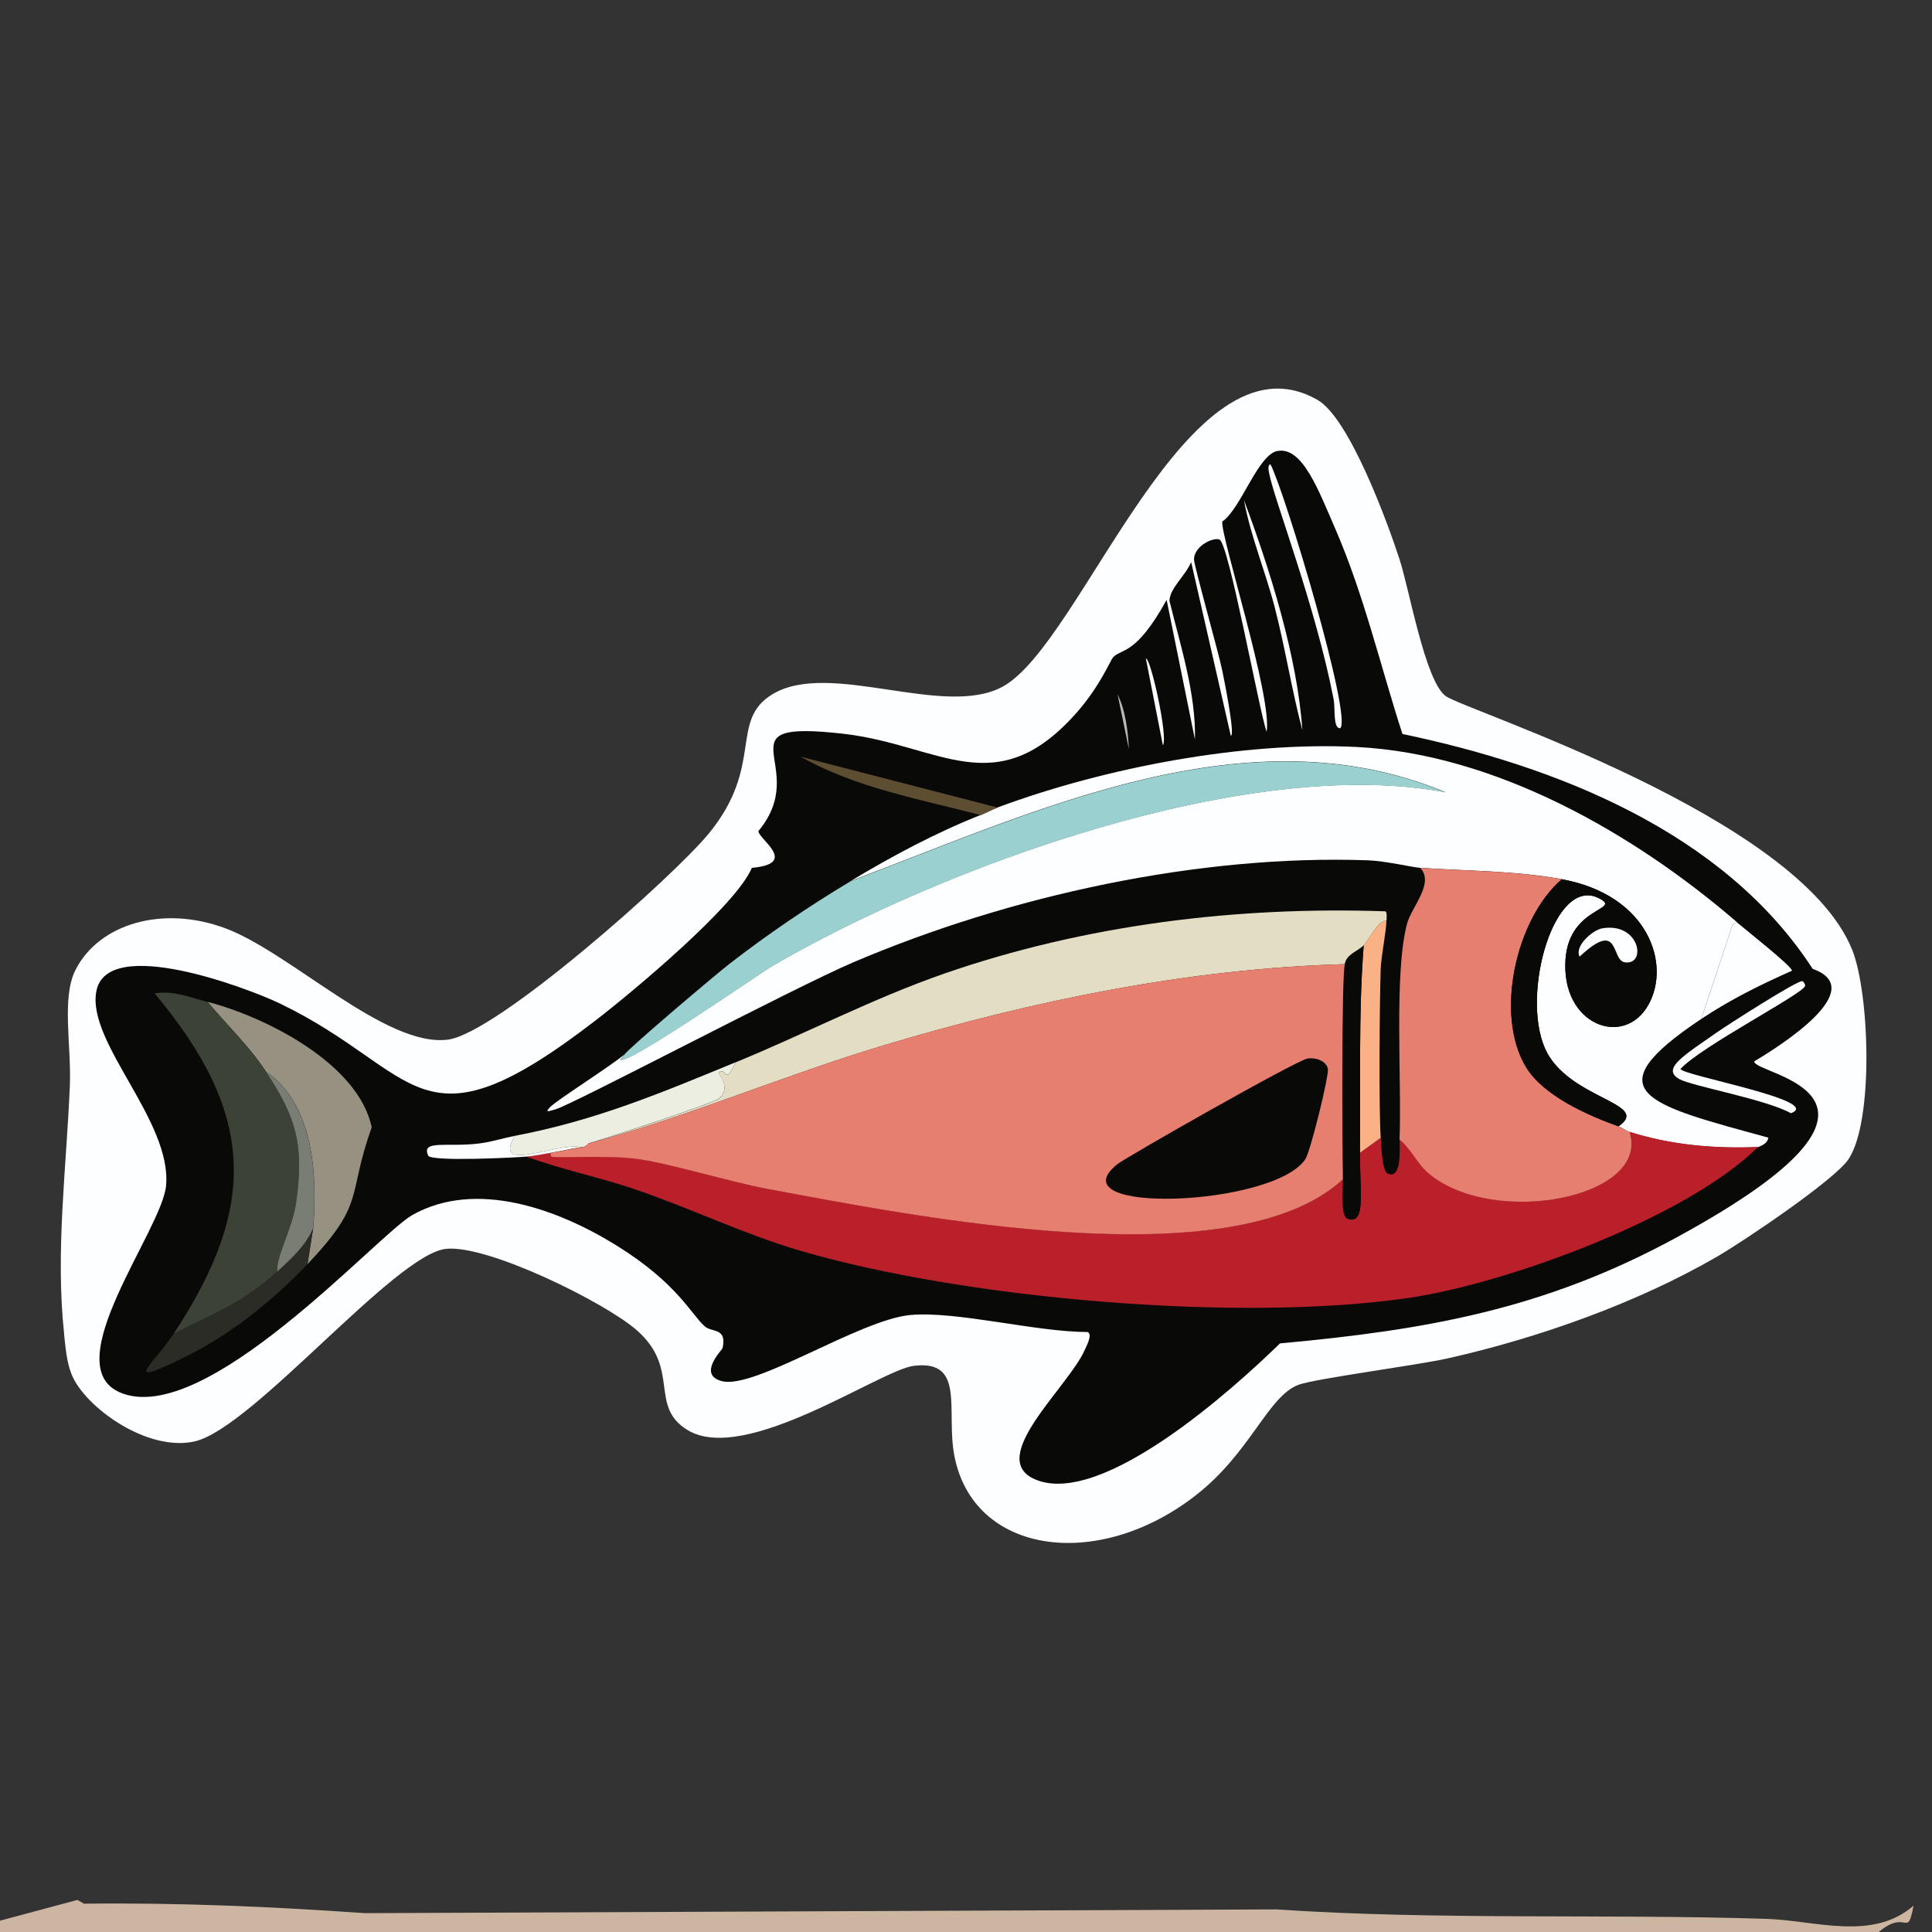 <?xml version="1.0" encoding="UTF-8"?>
<svg id="Layer_1" data-name="Layer 1" xmlns="http://www.w3.org/2000/svg" viewBox="0 0 200 200"><rect x="0" y="0" width="200" height="200" fill="#333333" stroke="none"/>
  <defs>
    <style>
      .cls-1 {
        fill: #fab185;
      }

      .cls-1, .cls-2, .cls-3, .cls-4, .cls-5, .cls-6, .cls-7, .cls-8, .cls-9, .cls-10, .cls-11, .cls-12, .cls-13, .cls-14, .cls-15 {
        stroke-width: 0px;
      }

      .cls-2 {
        fill: #5d4e32;
      }

      .cls-3 {
        fill: #7a7d74;
      }

      .cls-4 {
        fill: #2b2c26;
      }

      .cls-5 {
        fill: #9ad0d0;
      }

      .cls-6 {
        fill: #3c4235;
      }

      .cls-7 {
        fill: #090908;
      }

      .cls-8 {
        fill: #cdb6a1;
      }

      .cls-9 {
        fill: #b8b7b6;
      }

      .cls-10 {
        fill: #ba202a;
      }

      .cls-11 {
        fill: #979182;
      }

      .cls-12 {
        fill: #fdfeff;
      }

      .cls-13 {
        fill: #e3ddc4;
      }

      .cls-14 {
        fill: #e77f70;
      }

      .cls-15 {
        fill: #ebeee0;
      }
    </style>
  </defs>
  <path class="cls-8" d="M194.48,200H0v-1.17l8.01-2.15.68.39c9.71-.12,19.41.3,29.09.98l94.31-.39c16.9,1.13,33.85.44,50.77.98,5.05.16,10.98,2.34,15.23-1.37-.68,3.53-.62.26-3.61,2.73Z"/>
  <g>
    <path class="cls-12" d="M6.64,138.09c-.92-8.5.24-17.2.59-25.68.17-4.21-.88-9.13.59-12.01,2.42-4.77,9.01-6.73,15.52-4.3,6.78,2.54,16.61,12.37,23.04,11.52,5.1-.67,23.42-16.94,27.04-21.39,5.71-7.01,2.04-11.63,6.54-14.36,5.92-3.59,17.72,2.52,23.82-.78,8.28-4.47,19.11-37.43,32.61-29.69,3.3,1.89,7.25,12.69,8.49,16.5,1.03,3.17,2.65,12.61,4.78,14.16,2.05,1.49,36.54,12.43,42.08,26.27,1.79,4.47,2.26,17.72-.39,21.68-1.44,2.15-10.9,8.51-13.57,10.06-8.31,4.82-18.56,8.45-27.92,10.55-3.32.74-13.65,2.08-15.43,2.73-3.2,1.19-4.96,7.06-10.74,11.52-10.16,7.84-22.97,6.01-24.9-4.2-.88-4.67,1.19-9.94-4.2-9.28-3.47.43-17.47,10.29-23.43,6.64-4.04-2.48-.66-6.35-5.27-10.35-3.35-2.91-15.44-8.86-19.72-8.4-5.28.57-19.96,18.49-25.97,19.92-4.92,1.17-11.44-3.55-12.79-6.93-.52-1.3-.63-2.82-.78-4.2Z"/>
    <g>
      <path class="cls-7" d="M132.29,46.68c2.54-.42,4.19,4.03,5.96,8.11,2.96,6.84,4.66,14.18,6.93,21.19,15.91,3.33,33.27,10.13,42.47,24.32,5.96,2.11-3.46,8.03-6.05,9.57-.14,1.45,19.43,3.29-8.1,18.26-13.61,7.4-25.77,9.54-41,10.94-4.7,4.6-18.5,17.07-25.38,14.06-5.06-2.21,3.5-9.57,5.17-13.38.19-.43.85-1.63.29-1.86-5.35,0-13.58-2.2-18.35-1.76-5.27.49-16.13,7.76-19.53,6.84-2.52-.69.05-3.21.1-3.42.48-2.13-1.11-1.59-1.85-2.25-1.41-1.25-2.85-4.49-9.18-8.4-5.97-3.69-14.46-6.85-21.09-3.12-3.6,2.03-21.48,22.15-30.27,18.36-6.61-2.86,4.36-16.82,4.78-21.39.62-6.72-8.21-14.81-7.22-20.12,1.09-5.88,15.73-.33,19.04,1.27,14.57,7.03,14.17,15.96,32.61,1.76,3.89-3,14.57-11.9,16.21-15.82,4.93-.44.65-3,.68-3.81,5.65-6.76-4.44-11.6,8.88-10.06,9.87,1.14,15.72,7.3,24.11-2.25,2.37-2.7,3.48-5.41,3.71-5.66.88-.96,2.35-.14,5.56-5.96l2.93,14.45c.11-4.77-1.51-9.74-2.64-14.36.04-1.3,1.63-2.56,2.25-4l4.1,17.97c.5.05-.74-6.06-.88-6.74-.37-1.8-2.94-10.93-2.93-11.52.03-1.38,1.97-2.3,2.64-2.05.96.37,4.11,17.73,4.88,19.92.61-3.59-4.81-20.37-4.59-21.78,1.96-1.34,3.68-6.98,5.76-7.32Z"/>
      <g>
        <path class="cls-12" d="M179.84,95.51c-.29-.11-.53.31-.59.49-1,3.18-2.12,6.3-3.12,9.47-11.4,7.6-5.58,8.87,6.93,12.3-.09.71-1.02.93-1.07.98-4.47.18-8.99-.2-13.28-1.56-.28-.09-.82-.46-1.17-.59,3.54-2.44-5.3-2.79-7.62-8.11-2.46-5.67.97-17.79,5.56-15.53,2.61,1.28-3.03.78-3.42,6.35-.47,6.83,6.08,9.2,8.59,4.69,2.34-4.21,0-11.34-8.98-12.99-4.83-.88-9.79-.85-14.64-1.17-.77-.05-3.59-.71-5.37-.78-17.56-.63-37.14,3.66-53.31,10.55-6.21,2.65-29.06,14.73-30.85,15.23-.76.22-1.09.34-.59-.2.68-.73,6.27-4.25,7.71-5.47-.12.19-.21.35-.39.49.39.84,14.35-8.87,15.72-9.67,17.58-10.26,49.34-21.89,69.71-17.97-20.53-8.58-42.41,1.96-61.6,9.18,4.32-2.59,8.78-4.98,13.47-6.84.58-.23,1.17-.57,1.76-.78,11.11-4.12,25.39-6.85,37.2-6.25,14.33.73,28.69,8.95,39.35,18.16Z"/>
        <path class="cls-10" d="M181.98,118.75c-7.42,7.32-25.97,14.13-36.22,15.62-17.49,2.54-45.8.11-62.87-4.88-5.93-1.74-11.54-4.48-17.38-6.45-3.63-1.22-7.53-2.01-11.03-3.32.88-.08,1.67-.24,2.54-.39,0,.14-.05.34.1.39.41.14,5.55-.16,8.59.2,3.11.36,9.99,2.44,13.67,3.12,15.2,2.81,48.3,9.53,59.65-.98.03.86-.3,3.82.49,4.1,1.95.69,1.22-3.08,1.27-6.84l2.15-1.56c.04.61.12,3.43.68,3.71,1.58.78,1.25-2.93,1.27-3.52,1.22.99,1.82,2.51,3.03,3.52,6.75,5.65,22.92,2.5,20.8-4.3,4.29,1.36,8.81,1.75,13.28,1.56Z"/>
        <path class="cls-14" d="M161.68,91.02c-4.76,4.11-6.97,14.04-3.71,19.43,1.82,3.01,6.37,4.99,9.57,6.15.35.13.89.5,1.17.59,2.13,6.8-14.05,9.94-20.8,4.3-1.21-1.01-1.81-2.53-3.03-3.52.24-5.96-.59-17.27.78-22.36.47-1.75,2.85-4.16,1.37-5.76,4.85.32,9.82.29,14.64,1.17Z"/>
        <path class="cls-13" d="M143.52,95.32c-.86-.04-1.74,1.85-2.34,2.54-.54.61-1.8.91-1.95,1.95-16.14.45-32.26,3.76-47.74,8.4-10.27,3.08-20.24,7.38-30.56,10.16,1.56-.44,13.06-4.18,13.57-4.69,1.2-1.19-.16-2.47-.1-2.64.87-.69.52,1.52,1.76-1.07,7.21-2.96,14.21-6.62,21.58-9.18,14.61-5.07,30.3-6.98,45.69-6.45.18.13.1.75.1.98Z"/>
        <path class="cls-5" d="M64.63,109.18c.37-.61,9.52-8.35,10.84-9.37,3.98-3.09,8.27-6,12.59-8.59,19.2-7.22,41.08-17.76,61.6-9.18-20.37-3.92-52.12,7.71-69.71,17.97-1.37.8-15.32,10.51-15.72,9.67.18-.13.27-.3.39-.49Z"/>
        <path class="cls-11" d="M31.83,130.86l.59-3.71c.46-5.58.03-12.86-4.88-16.21-1.82-2.74-3.96-4.72-6.05-7.23,6.13,1.6,15.62,6.44,16.99,12.99-2.59,7.23-.55,7.73-6.64,14.16Z"/>
        <path class="cls-15" d="M60.92,118.36s-.32.44-.78.39c-2.41-.54-9.27,2.83-6.83-1.17,8.39-1.6,15.1-4.43,22.85-7.62-1.23,2.59-.89.39-1.76,1.07-.06.16,1.3,1.44.1,2.64-.51.51-12.01,4.24-13.57,4.69Z"/>
        <path class="cls-1" d="M143.52,95.32c0,1.02-.54,3.62-.59,4.98-.12,3.68-.2,14.39,0,17.48l-2.15,1.56c.09-7.16-.17-14.33.39-21.48.6-.69,1.49-2.58,2.34-2.54Z"/>
        <path class="cls-12" d="M179.84,95.51c.66.57,5.76,4.59,5.66,4.98-3.25,1.44-6.42,3.01-9.37,4.98,1.01-3.18,2.12-6.29,3.12-9.47.06-.18.3-.6.59-.49Z"/>
        <path class="cls-12" d="M186.57,101.57c.12.02.32.31.29.49-.11.77-10.74,6.25-12.89,8.59.03.66,14.94,3.3,11.42,4.59-2.57-1.44-10.18-2.79-11.52-3.52-1.96-1.07.49-2.48,3.91-4.88.95-.67,8.28-5.38,8.79-5.27Z"/>
        <path class="cls-2" d="M103.29,83.6c-.58.22-1.18.55-1.76.78-6.3-1.65-12.98-2.83-18.65-6.05q10.2,2.64,20.4,5.27Z"/>
        <path class="cls-12" d="M60.14,118.75c-1.05.17-2.08.4-3.12.59-.87.15-1.66.31-2.54.39-1.2.11-9.86.54-10.15-.1-.79-1.7,2.07-.83,5.37-1.27,1.21-.16,2.42-.55,3.61-.78-2.44,4,4.42.63,6.83,1.17Z"/>
        <g>
          <path class="cls-12" d="M131.51,48.05c1.55,2.97,8.53,26.35,7.22,27.34-.76,0-.48-1.99-.68-3.03-1.84-9.54-6.12-20.58-6.64-23.24-.09-.45-.21-.94.1-1.07Z"/>
          <path class="cls-12" d="M128.77,51.76c2.7,7.2,5.53,16.22,6.05,23.83-1.1-4.16-1.76-8.43-2.83-12.6-.96-3.76-2.51-7.4-3.22-11.23Z"/>
          <path class="cls-12" d="M118.62,68.17c.49-.12,2.34,8.23,1.76,8.98l-1.76-8.98Z"/>
          <path class="cls-9" d="M115.69,71.88c.82,1.62,1.09,3.85,1.17,5.66l-1.17-5.66Z"/>
        </g>
        <path class="cls-7" d="M141.17,97.85c-.56,7.16-.3,14.32-.39,21.48-.05,3.75.68,7.53-1.27,6.84-.79-.28-.46-3.24-.49-4.1-.08-2.88-.16-21.15.2-22.27.15-1.04,1.42-1.34,1.95-1.95Z"/>
        <g>
          <path class="cls-6" d="M21.48,103.71c2.1,2.51,4.23,4.48,6.05,7.23,3.19,4.8,3.97,7.67,3.12,13.57-.38,2.69-2.1,5.59-1.95,7.13-3.41,3.16-6.58,4.35-10.74,6.45,8.83-13.34,8.39-22.9-1.95-35.25,1.91-.34,3.69.42,5.47.88Z"/>
          <path class="cls-4" d="M31.83,130.86c-3.4,3.59-7.78,7.15-12.2,9.37-7.49,3.76-3.79,1.06-1.66-2.15,4.16-2.09,7.33-3.28,10.74-6.45,1.44-1.33,2.92-2.64,3.71-4.49l-.59,3.71Z"/>
          <path class="cls-3" d="M32.41,127.15c-.79,1.85-2.27,3.16-3.71,4.49-.15-1.54,1.57-4.44,1.95-7.13.84-5.91.06-8.78-3.12-13.57,4.91,3.35,5.34,10.63,4.88,16.21Z"/>
        </g>
        <g>
          <path class="cls-7" d="M167.53,116.6c-3.2-1.16-7.75-3.15-9.57-6.15-3.26-5.4-1.05-15.33,3.71-19.43,8.98,1.64,11.33,8.78,8.98,12.99-2.51,4.51-9.06,2.15-8.59-4.69.38-5.57,6.02-5.07,3.42-6.35-4.59-2.26-8.03,9.85-5.56,15.53,2.31,5.32,11.15,5.66,7.62,8.11Z"/>
          <path class="cls-12" d="M165.87,96.1c3.89-.65,4.62,3.84,2.34,3.52-1.49-.21-.44-4.56-4.69-.59-.57-1.12,1.4-2.77,2.34-2.93Z"/>
        </g>
        <g>
          <path class="cls-14" d="M139.22,99.81c-.35,1.11-.28,19.39-.2,22.27-11.36,10.5-44.45,3.79-59.65.98-3.68-.68-10.56-2.77-13.67-3.12-3.04-.35-8.19-.05-8.59-.2-.15-.05-.1-.25-.1-.39,1.04-.19,2.08-.41,3.12-.59.46.05.74-.38.78-.39,10.32-2.77,20.29-7.08,30.56-10.16,15.48-4.64,31.6-7.95,47.74-8.4Z"/>
          <path class="cls-7" d="M135.41,109.57c.77-.1,1.87.22,2.05,1.07.14.67-1.8,8.57-2.34,9.37-3.33,4.94-26.05,5.75-19.43.49.88-.7,18.6-10.8,19.72-10.94Z"/>
        </g>
      </g>
    </g>
  </g>
</svg>